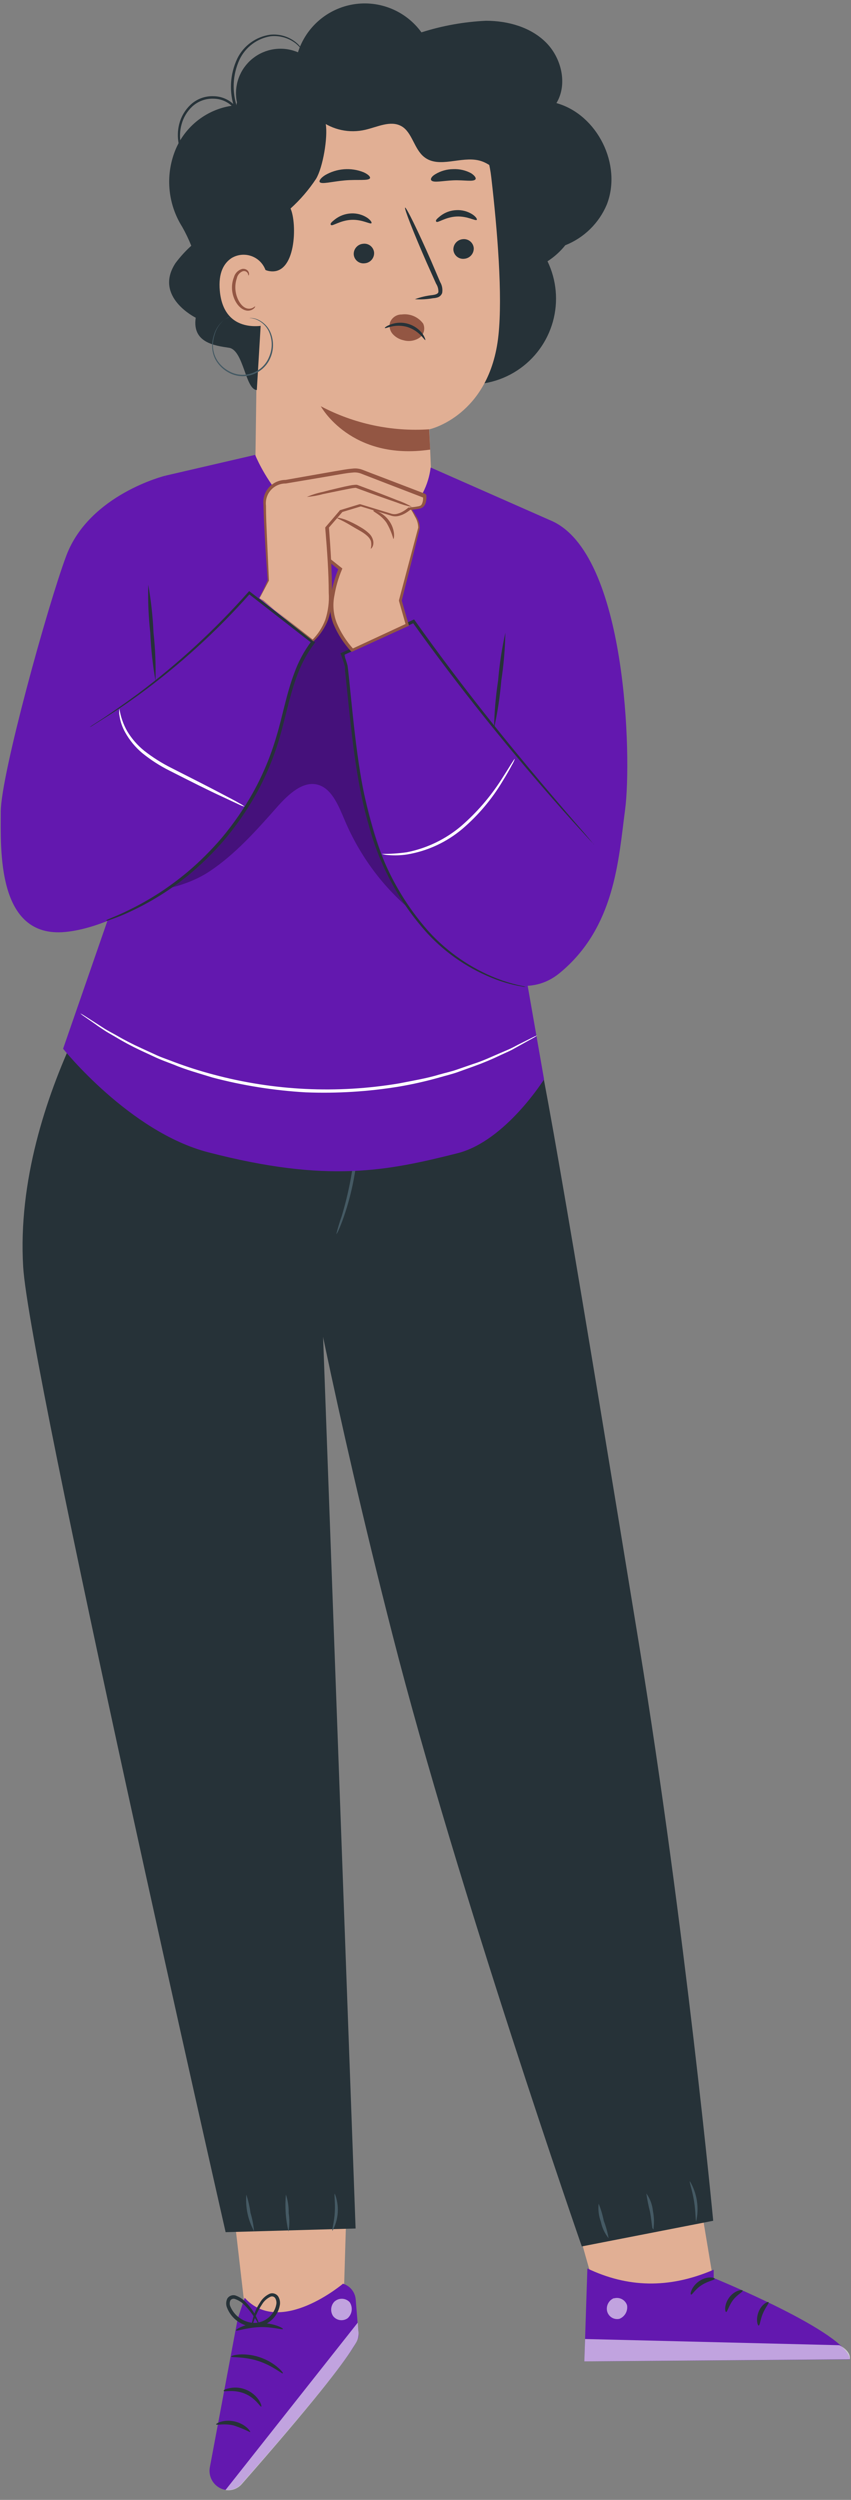 <svg width="77" height="226" viewBox="0 0 77 226" fill="none" xmlns="http://www.w3.org/2000/svg">
<rect x="0" y="0" width="77" height="226" fill="#808080" stroke="none"/>
<path d="M50.347 9.32C51.366 7.64 50.823 5.277 49.428 3.866C48.034 2.454 45.962 1.878 43.974 1.878C41.99 1.97 40.026 2.322 38.133 2.925C37.444 1.976 36.506 1.236 35.421 0.789C34.337 0.341 33.15 0.203 31.992 0.39C30.835 0.577 29.751 1.081 28.863 1.847C27.975 2.613 27.316 3.61 26.961 4.728C26.288 4.44 25.549 4.342 24.823 4.443C24.098 4.544 23.414 4.841 22.845 5.301C22.276 5.762 21.843 6.369 21.594 7.058C21.344 7.746 21.287 8.49 21.428 9.208L29.722 13.688L36.66 32.05C37.888 33.48 39.593 34.415 41.459 34.68C43.325 34.944 45.223 34.522 46.8 33.49C48.376 32.458 49.524 30.888 50.028 29.072C50.532 27.257 50.359 25.32 49.54 23.622C50.151 23.229 50.694 22.739 51.148 22.172C51.985 21.84 52.748 21.345 53.392 20.715C54.036 20.085 54.549 19.334 54.9 18.504C56.316 14.909 54.054 10.356 50.347 9.32Z" fill="#263238"/>
<path d="M39.041 43.559C38.929 40.758 38.845 38.793 38.845 38.81C38.845 38.827 44.327 37.6 45.1 30.32C45.486 26.697 45.005 20.8 44.45 16.018C43.958 11.694 40.81 6.498 36.515 7.203L23.209 11.308C21.905 11.515 21.529 12.646 21.597 13.963L21.518 14.584L23.198 35.242L23.075 44.057C23.383 47.977 27.393 51.426 31.335 51.471C32.369 51.487 33.395 51.291 34.35 50.896C35.306 50.501 36.171 49.915 36.892 49.175C37.614 48.434 38.176 47.554 38.546 46.588C38.915 45.622 39.084 44.592 39.041 43.559Z" fill="#E1AF94"/>
<path d="M42.865 22.413C42.88 22.654 42.799 22.891 42.641 23.074C42.483 23.257 42.261 23.371 42.02 23.393C41.902 23.408 41.783 23.4 41.668 23.369C41.554 23.337 41.447 23.283 41.354 23.209C41.261 23.136 41.184 23.044 41.127 22.94C41.07 22.836 41.035 22.721 41.023 22.603C41.009 22.362 41.089 22.125 41.247 21.942C41.405 21.759 41.628 21.645 41.869 21.623C41.986 21.608 42.105 21.617 42.219 21.649C42.334 21.681 42.44 21.735 42.533 21.809C42.626 21.882 42.703 21.974 42.76 22.077C42.817 22.181 42.853 22.295 42.865 22.413Z" fill="#263238"/>
<path d="M43.139 19.876C43.027 20.005 42.299 19.523 41.303 19.574C40.306 19.624 39.623 20.167 39.488 20.05C39.354 19.932 39.538 19.775 39.846 19.523C40.261 19.201 40.767 19.017 41.291 18.997C41.809 18.969 42.323 19.106 42.758 19.389C43.078 19.607 43.19 19.82 43.139 19.876Z" fill="#263238"/>
<path d="M33.849 22.822C33.866 23.064 33.787 23.302 33.629 23.486C33.47 23.67 33.246 23.783 33.004 23.802C32.886 23.818 32.767 23.811 32.653 23.78C32.538 23.749 32.431 23.695 32.338 23.622C32.245 23.549 32.168 23.457 32.111 23.354C32.054 23.25 32.019 23.136 32.007 23.018C31.991 22.776 32.071 22.538 32.23 22.355C32.388 22.172 32.611 22.058 32.853 22.038C32.97 22.022 33.089 22.03 33.203 22.061C33.317 22.093 33.424 22.146 33.517 22.219C33.609 22.292 33.687 22.383 33.744 22.487C33.801 22.59 33.837 22.704 33.849 22.822Z" fill="#263238"/>
<path d="M33.608 20.178C33.502 20.302 32.768 19.82 31.771 19.876C30.775 19.932 30.091 20.464 29.957 20.346C29.823 20.229 30.008 20.072 30.316 19.826C30.732 19.505 31.236 19.32 31.76 19.294C32.279 19.265 32.792 19.403 33.227 19.686C33.547 19.91 33.664 20.122 33.608 20.178Z" fill="#263238"/>
<path d="M37.54 27.05C38.057 26.858 38.597 26.732 39.147 26.674C39.399 26.635 39.634 26.574 39.668 26.394C39.676 26.131 39.604 25.871 39.46 25.65L38.609 23.751C37.422 21.046 36.548 18.812 36.655 18.767C36.761 18.722 37.82 20.873 39.007 23.583L39.824 25.493C40.002 25.791 40.067 26.142 40.009 26.484C39.977 26.576 39.924 26.659 39.856 26.728C39.787 26.797 39.703 26.849 39.612 26.882C39.472 26.927 39.327 26.953 39.18 26.96C38.639 27.058 38.088 27.088 37.54 27.05Z" fill="#263238"/>
<path d="M38.833 38.81C35.434 39.038 32.039 38.316 29.027 36.726C29.027 36.726 31.727 41.699 38.923 40.646L38.833 38.81Z" fill="#935643"/>
<path d="M33.48 16.102C33.367 16.371 32.359 16.208 31.2 16.309C30.041 16.41 29.067 16.695 28.921 16.449C28.86 16.331 29.027 16.079 29.419 15.833C29.94 15.529 30.524 15.347 31.125 15.301C31.727 15.255 32.331 15.347 32.892 15.57C33.317 15.76 33.524 15.979 33.48 16.102Z" fill="#263238"/>
<path d="M43.016 16.219C42.82 16.454 41.997 16.264 41.023 16.303C40.048 16.342 39.225 16.55 39.024 16.303C38.934 16.191 39.024 15.962 39.399 15.743C39.885 15.452 40.439 15.295 41.006 15.29C41.569 15.265 42.128 15.393 42.624 15.659C42.96 15.878 43.106 16.102 43.016 16.219Z" fill="#263238"/>
<path d="M26.978 7.136C27.011 7.862 27.203 8.572 27.541 9.216C27.879 9.859 28.355 10.42 28.934 10.859C29.514 11.298 30.183 11.604 30.894 11.755C31.605 11.906 32.34 11.899 33.048 11.734C34.168 11.476 35.328 10.86 36.313 11.403C37.299 11.946 37.461 13.481 38.391 14.203C39.718 15.245 41.695 14.108 43.336 14.506C44.601 14.814 45.441 15.973 46.32 16.936C47.2 17.899 48.488 18.79 49.714 18.358C49.623 17.236 49.404 16.127 49.059 15.054C48.707 13.973 47.99 13.046 47.032 12.434C46.5 12.12 45.912 11.946 45.391 11.582C44.31 10.793 44.002 9.342 43.302 8.222C42.845 7.49 42.22 6.877 41.479 6.435C40.738 5.993 39.902 5.734 39.04 5.68C37.612 5.602 36.168 6.1 34.768 5.82C33.732 5.613 32.802 4.991 31.755 4.846C29.716 4.56 27.908 6.106 26.513 7.646" fill="#263238"/>
<path d="M33.586 9.695C32.667 9.483 30.786 8.984 30.259 8.223C29.73 7.403 28.993 6.737 28.124 6.292C27.255 5.848 26.284 5.641 25.309 5.691C24.332 5.821 23.422 6.263 22.716 6.951C22.01 7.639 21.544 8.537 21.389 9.511C20.209 9.611 19.078 10.028 18.116 10.718C17.154 11.408 16.397 12.345 15.923 13.431C15.437 14.567 15.234 15.804 15.332 17.036C15.429 18.268 15.824 19.458 16.483 20.503C16.796 21.055 17.071 21.628 17.307 22.217C16.781 22.692 16.303 23.218 15.879 23.785C13.879 26.837 17.71 28.724 17.71 28.724C17.374 30.964 19.39 31.244 20.717 31.44C22.044 31.636 22.201 35.237 23.237 35.259L23.892 24.345C24.036 24.426 24.194 24.481 24.357 24.507C26.81 24.939 26.894 20.178 26.289 18.851C27.168 18.058 27.943 17.156 28.596 16.169C29.218 15.144 29.677 12.417 29.475 11.207C30.321 11.202 34 9.791 33.586 9.695Z" fill="#263238"/>
<path d="M24.144 24.961C24.114 24.605 23.994 24.263 23.796 23.966C23.597 23.669 23.327 23.427 23.01 23.264C22.692 23.1 22.339 23.019 21.982 23.029C21.625 23.039 21.276 23.139 20.969 23.32C20.258 23.779 19.742 24.659 19.888 26.282C20.28 30.628 24.564 29.34 24.558 29.211C24.553 29.082 24.323 26.759 24.144 24.961Z" fill="#E1AF94"/>
<path d="M23.08 27.688C23.08 27.688 23.013 27.744 22.89 27.817C22.718 27.909 22.517 27.931 22.33 27.878C21.854 27.755 21.406 27.061 21.311 26.277C21.266 25.899 21.306 25.517 21.428 25.157C21.456 25.018 21.518 24.888 21.608 24.779C21.697 24.669 21.813 24.584 21.944 24.53C22.028 24.497 22.121 24.496 22.206 24.526C22.291 24.555 22.363 24.614 22.408 24.692C22.476 24.81 22.459 24.899 22.481 24.905C22.503 24.91 22.565 24.821 22.515 24.647C22.483 24.54 22.413 24.449 22.319 24.39C22.256 24.35 22.186 24.323 22.113 24.311C22.04 24.298 21.965 24.3 21.893 24.317C21.718 24.369 21.56 24.464 21.432 24.595C21.305 24.725 21.213 24.886 21.165 25.062C21.012 25.455 20.958 25.88 21.008 26.299C21.115 27.167 21.641 27.946 22.285 28.074C22.404 28.097 22.527 28.093 22.644 28.062C22.762 28.031 22.87 27.974 22.963 27.895C23.086 27.794 23.097 27.694 23.08 27.688Z" fill="#935643"/>
<path d="M17.945 15.855C17.878 15.81 17.814 15.76 17.755 15.704C17.587 15.55 17.43 15.385 17.284 15.211C16.731 14.569 16.346 13.799 16.164 12.971C16.053 12.39 16.07 11.792 16.215 11.218C16.383 10.553 16.736 9.949 17.234 9.477C17.512 9.215 17.839 9.011 18.197 8.877C18.555 8.744 18.936 8.683 19.317 8.698C19.73 8.701 20.137 8.799 20.505 8.986C20.874 9.172 21.194 9.442 21.439 9.774L21.232 9.874V9.824C20.712 8.339 20.798 6.709 21.473 5.288C21.756 4.713 22.176 4.217 22.695 3.842C23.215 3.467 23.818 3.225 24.452 3.138C24.881 3.094 25.313 3.138 25.724 3.266C26.135 3.394 26.515 3.604 26.843 3.882C27.018 4.035 27.17 4.21 27.297 4.403C27.341 4.47 27.379 4.542 27.409 4.616C27.227 4.372 27.018 4.148 26.788 3.95C26.136 3.432 25.308 3.191 24.48 3.278C23.88 3.376 23.311 3.618 22.824 3.982C22.337 4.347 21.944 4.824 21.68 5.372C21.044 6.745 20.97 8.313 21.473 9.74V9.785L21.675 10.462L21.271 9.902C21.044 9.601 20.751 9.356 20.414 9.186C20.077 9.016 19.706 8.926 19.328 8.922C18.616 8.893 17.922 9.147 17.396 9.628C16.923 10.072 16.586 10.641 16.422 11.269C16.273 11.816 16.248 12.39 16.349 12.949C16.505 13.766 16.855 14.534 17.368 15.189C17.71 15.62 17.962 15.838 17.945 15.855Z" fill="#263238"/>
<path d="M20.79 28.64C20.606 28.716 20.432 28.812 20.269 28.926C19.854 29.278 19.557 29.749 19.418 30.275C19.302 30.637 19.252 31.016 19.272 31.395C19.302 31.821 19.437 32.233 19.664 32.594C19.923 32.988 20.275 33.313 20.689 33.54C21.126 33.795 21.629 33.913 22.134 33.876C22.64 33.838 23.124 33.656 23.528 33.35C23.905 33.061 24.194 32.673 24.363 32.23C24.519 31.861 24.594 31.464 24.583 31.064C24.573 30.664 24.476 30.271 24.301 29.911C24.054 29.426 23.634 29.051 23.125 28.858C22.943 28.801 22.755 28.763 22.565 28.746C22.617 28.738 22.67 28.738 22.722 28.746C22.872 28.755 23.02 28.782 23.164 28.825C23.693 29.011 24.133 29.389 24.396 29.883C24.582 30.254 24.686 30.66 24.702 31.074C24.719 31.488 24.647 31.901 24.491 32.286C24.312 32.745 24.01 33.146 23.618 33.445C23.199 33.768 22.695 33.962 22.168 34.005C21.638 34.044 21.109 33.923 20.65 33.658C20.221 33.419 19.858 33.078 19.591 32.666C19.353 32.29 19.218 31.857 19.2 31.412C19.184 31.032 19.237 30.653 19.356 30.292C19.508 29.754 19.825 29.278 20.264 28.931C20.386 28.845 20.52 28.775 20.661 28.724L20.79 28.64Z" fill="#455A64"/>
<path d="M20.241 192.126L22.492 211.598L31.027 210.298L31.603 191.107L20.241 192.126Z" fill="#E1AF94"/>
<path d="M31.055 206.44C31.055 206.44 25.331 211.295 22.14 207.728L21.507 209.626L18.998 222.999C18.907 223.415 18.971 223.85 19.177 224.223C19.383 224.596 19.717 224.881 20.118 225.026C20.421 225.125 20.747 225.133 21.055 225.048C21.362 224.963 21.638 224.79 21.848 224.55C24.161 221.935 32.623 212.286 32.449 211.11L32.186 207.896C32.163 207.574 32.044 207.265 31.844 207.011C31.645 206.757 31.374 206.567 31.066 206.468L31.055 206.44Z" fill="#6318AF"/>
<g opacity="0.6">
<path d="M20.415 225.094L32.371 209.974L32.416 210.674C32.533 211.43 32.231 211.76 31.912 212.275C30.965 213.804 28.294 217.265 21.893 224.556C21.714 224.767 21.485 224.929 21.226 225.027C20.968 225.125 20.689 225.155 20.415 225.116V225.094Z" fill="white"/>
</g>
<g opacity="0.6">
<path d="M30.321 208.014C30.131 208.181 30.008 208.411 29.974 208.662C29.94 208.913 29.997 209.168 30.136 209.38C30.287 209.578 30.51 209.71 30.757 209.747C31.004 209.783 31.255 209.722 31.458 209.576C31.656 209.397 31.783 209.153 31.817 208.888C31.851 208.623 31.789 208.355 31.642 208.131C31.555 208.036 31.449 207.96 31.332 207.906C31.214 207.852 31.088 207.822 30.959 207.817C30.829 207.813 30.701 207.833 30.58 207.879C30.459 207.924 30.348 207.993 30.254 208.081" fill="white"/>
</g>
<path d="M23.64 217.573C23.551 217.623 23.125 216.783 22.128 216.386C21.131 215.988 20.269 216.257 20.241 216.156C20.213 216.055 20.42 215.971 20.801 215.893C21.296 215.794 21.809 215.847 22.274 216.044C22.742 216.239 23.142 216.566 23.427 216.985C23.635 217.31 23.679 217.556 23.64 217.573Z" fill="#263238"/>
<path d="M22.632 219.88C22.151 219.644 21.656 219.44 21.148 219.27C20.297 219.068 19.586 219.27 19.552 219.18C19.518 219.09 20.252 218.687 21.232 218.911C22.212 219.135 22.71 219.824 22.632 219.88Z" fill="#263238"/>
<path d="M25.6 214.56C25.527 214.644 24.676 213.866 23.36 213.44C22.044 213.014 20.924 213.154 20.919 213.042C20.913 212.93 22.072 212.639 23.467 213.093C24.861 213.546 25.673 214.51 25.6 214.56Z" fill="#263238"/>
<path d="M25.601 210.55C25.561 210.651 24.637 210.338 23.473 210.382C22.308 210.427 21.401 210.78 21.356 210.679C21.311 210.578 22.207 210.046 23.462 210.013C24.716 209.979 25.651 210.472 25.601 210.55Z" fill="#263238"/>
<path d="M22.801 210.394C22.768 210.184 22.784 209.97 22.845 209.766C22.966 209.201 23.192 208.663 23.512 208.182C23.719 207.814 24.039 207.524 24.425 207.353C24.556 207.31 24.698 207.31 24.829 207.352C24.961 207.395 25.076 207.477 25.158 207.588C25.308 207.818 25.367 208.095 25.326 208.366C25.236 208.912 24.958 209.409 24.539 209.772C24.121 210.134 23.589 210.338 23.036 210.349C22.491 210.344 21.961 210.174 21.514 209.862C21.068 209.55 20.725 209.111 20.533 208.602C20.482 208.471 20.46 208.331 20.467 208.192C20.474 208.052 20.509 207.915 20.572 207.79C20.648 207.674 20.759 207.585 20.889 207.536C21.018 207.487 21.16 207.479 21.294 207.515C21.683 207.649 22.029 207.885 22.297 208.198C22.697 208.609 23.021 209.086 23.254 209.61C23.361 209.792 23.425 209.997 23.439 210.209C23.092 209.541 22.649 208.928 22.123 208.389C21.876 208.133 21.57 207.941 21.233 207.829C21.16 207.808 21.082 207.811 21.011 207.838C20.94 207.866 20.881 207.915 20.841 207.98C20.804 208.064 20.785 208.155 20.785 208.246C20.785 208.338 20.804 208.428 20.841 208.512C21.023 208.945 21.326 209.317 21.715 209.581C22.103 209.846 22.56 209.992 23.03 210.002C23.501 209.989 23.954 209.816 24.313 209.51C24.671 209.204 24.915 208.785 25.001 208.322C25.037 208.129 25.001 207.93 24.901 207.762C24.859 207.698 24.797 207.65 24.726 207.624C24.654 207.599 24.576 207.598 24.503 207.622C24.177 207.765 23.903 208.005 23.719 208.31C23.291 208.945 22.98 209.65 22.801 210.394Z" fill="#263238"/>
<path d="M54.042 207.47C53.846 207.168 52.06 200.655 52.06 200.655L63.12 197.648L64.688 207.039L54.042 207.47Z" fill="#E1AF94"/>
<path d="M64.576 205.191V205.942C64.576 205.942 76.728 210.892 76.896 213.3L52.872 213.479L53.147 205.079C56.731 206.787 60.471 206.955 64.576 205.191Z" fill="#6318AF"/>
<g opacity="0.6">
<path d="M55.594 207.744C55.359 207.827 55.163 207.992 55.041 208.208C54.918 208.424 54.878 208.677 54.927 208.92C54.954 209.041 55.004 209.155 55.075 209.256C55.145 209.357 55.235 209.443 55.339 209.509C55.443 209.575 55.559 209.62 55.681 209.641C55.803 209.662 55.927 209.659 56.047 209.632C56.286 209.536 56.485 209.362 56.61 209.138C56.736 208.913 56.78 208.653 56.736 208.4C56.696 208.279 56.632 208.168 56.548 208.072C56.465 207.976 56.363 207.898 56.249 207.842C56.135 207.786 56.011 207.753 55.884 207.744C55.757 207.736 55.63 207.753 55.51 207.795" fill="white"/>
</g>
<g opacity="0.6">
<path d="M52.872 213.479L52.94 211.457L75.939 212.017C75.939 212.017 77.014 212.499 76.896 213.288L52.872 213.479Z" fill="white"/>
</g>
<path d="M64.671 206.009C64.671 206.132 64.111 206.194 63.507 206.569C62.902 206.944 62.627 207.493 62.521 207.442C62.415 207.392 62.583 206.681 63.283 206.21C63.983 205.74 64.694 205.897 64.671 206.009Z" fill="#263238"/>
<path d="M67.197 207.084C67.225 207.207 66.716 207.42 66.323 207.941C65.931 208.462 65.814 209.022 65.702 209.016C65.59 209.01 65.506 208.316 66.004 207.672C66.503 207.028 67.192 206.966 67.197 207.084Z" fill="#263238"/>
<path d="M68.648 210.242C68.541 210.242 68.373 209.654 68.648 208.977C68.922 208.299 69.493 208.03 69.544 208.131C69.594 208.232 69.258 208.596 69.023 209.156C68.788 209.716 68.765 210.231 68.648 210.242Z" fill="#263238"/>
<path d="M48.18 93.04C48.701 93.376 52.66 117.086 57.812 148.603C62.051 174.52 64.532 200.767 64.532 200.767L52.643 203.086C52.643 203.086 41.443 170.953 35.529 147.847C30.064 126.534 27.398 111.61 27.398 111.61V95.986L48.18 93.04Z" fill="#263238"/>
<path d="M12.121 84.287C12.121 84.287 1.173 99.082 2.097 114.527C2.657 123.767 20.415 201.798 20.415 201.798L32.175 201.467L29.05 115.787L30.304 95.577L12.121 84.287Z" fill="#263238"/>
<path d="M30.427 111.582C30.562 111.032 30.724 110.49 30.915 109.958C31.307 108.655 31.616 107.329 31.838 105.987C32.057 104.642 32.19 103.284 32.236 101.922C32.27 100.869 32.236 100.242 32.298 100.242C32.348 100.387 32.373 100.541 32.37 100.695C32.37 100.986 32.421 101.418 32.426 101.944C32.449 104.701 31.999 107.442 31.094 110.047C30.92 110.54 30.763 110.932 30.64 111.201C30.59 111.338 30.518 111.467 30.427 111.582Z" fill="#455A64"/>
<path d="M55.068 202.346C54.718 201.913 54.478 201.402 54.368 200.857C54.173 200.333 54.104 199.771 54.166 199.216C54.37 199.719 54.525 200.24 54.631 200.773C54.827 201.282 54.973 201.809 55.068 202.346Z" fill="#455A64"/>
<path d="M59.122 201.54C59.122 201.54 59.072 201.501 59.027 201.417C58.976 201.159 58.932 200.582 58.808 199.927C58.667 199.391 58.559 198.847 58.484 198.298C58.814 198.762 59.019 199.304 59.077 199.871C59.179 200.38 59.2 200.902 59.139 201.417C59.145 201.478 59.144 201.534 59.122 201.54Z" fill="#455A64"/>
<path d="M63.002 200.862C62.924 200.862 62.963 200.017 62.801 199.009C62.638 198.001 62.347 197.222 62.42 197.189C63.078 198.294 63.279 199.612 62.98 200.862H63.002Z" fill="#455A64"/>
<path d="M30.08 201.68C30.002 201.646 30.243 200.918 30.293 200C30.343 199.082 30.215 198.32 30.293 198.32C30.506 198.862 30.597 199.443 30.56 200.024C30.523 200.604 30.359 201.17 30.08 201.68Z" fill="#455A64"/>
<path d="M26.104 201.747C25.846 200.647 25.766 199.513 25.869 198.387C26.048 198.929 26.133 199.497 26.121 200.067C26.208 200.624 26.202 201.192 26.104 201.747Z" fill="#455A64"/>
<path d="M22.99 201.708C22.435 200.698 22.192 199.547 22.29 198.398C22.463 198.937 22.589 199.49 22.666 200.05C22.827 200.591 22.936 201.146 22.99 201.708Z" fill="#455A64"/>
<path d="M38.285 29.25C38.062 28.95 37.762 28.715 37.417 28.571C37.072 28.427 36.694 28.38 36.325 28.433H36.24C36.033 28.451 35.834 28.526 35.667 28.651C35.499 28.776 35.37 28.944 35.294 29.138C35.24 29.322 35.234 29.515 35.276 29.702C35.318 29.888 35.407 30.06 35.535 30.202C35.795 30.486 36.138 30.682 36.515 30.762C36.753 30.829 37.002 30.845 37.246 30.808C37.49 30.772 37.724 30.683 37.932 30.55C38.136 30.411 38.285 30.204 38.35 29.966C38.414 29.727 38.391 29.473 38.285 29.25Z" fill="#935643"/>
<path d="M38.48 30.751C38.441 30.751 38.318 30.567 38.055 30.298C37.718 29.956 37.303 29.703 36.845 29.558C36.384 29.427 35.896 29.413 35.428 29.519C35.064 29.598 34.868 29.698 34.824 29.659C34.779 29.62 34.992 29.458 35.383 29.318C35.885 29.141 36.43 29.127 36.94 29.279C37.45 29.432 37.898 29.742 38.223 30.163C38.447 30.488 38.508 30.735 38.48 30.751Z" fill="#263238"/>
<path d="M23.086 41.122L14.96 43.004L11.925 76.89L5.709 94.81C5.709 94.81 11.735 102.347 18.863 104.178C29.671 106.978 35.042 105.858 41.437 104.246C45.755 103.126 49.227 97.576 49.227 97.576L46.382 81.336L49.787 47.036L38.967 42.265C38.77 43.861 38.015 45.336 36.835 46.429C35.656 47.522 34.128 48.164 32.522 48.24C26.11 48.744 23.086 41.122 23.086 41.122Z" fill="#6318AF"/>
<g opacity="0.3">
<path d="M46.842 82.96C44.495 79.46 41.852 76.24 39.522 72.712C37.193 69.184 35.166 65.303 34.264 60.952C33.911 59.272 33.704 57.474 32.752 56.164C32.186 55.417 31.392 54.876 30.491 54.621C29.59 54.366 28.63 54.413 27.757 54.753C26.026 55.38 24.621 56.892 23.546 58.594C22.471 60.297 21.675 62.217 20.746 64.037C18.018 69.413 14.21 73.905 10.442 78.34L10.576 80.294C13.124 81.017 16.68 80.294 18.976 78.765C21.272 77.237 23.176 75.103 25.058 72.975C26.122 71.771 27.505 70.472 28.916 70.993C30.092 71.429 30.669 72.93 31.218 74.218C33.973 80.669 39.618 85.334 45.733 86.236C45.999 86.314 46.281 86.324 46.553 86.267C46.825 86.209 47.078 86.085 47.29 85.905C48.001 85.144 47.441 83.805 46.842 82.96Z" fill="black"/>
</g>
<path d="M14.96 43.004C14.96 43.004 8.095 44.684 6 50.234C4.32 54.714 0.07 70.063 0.07 73.384C0.07 76.705 -0.328 84.858 5.911 84.254C12.149 83.649 22.078 76.374 24.503 68.484C25.477 65.314 26.071 62.666 26.743 60.846C27.109 59.806 27.622 58.823 28.266 57.928L22.901 53.655L13.846 61.91L14.96 43.004Z" fill="#6318AF"/>
<path d="M31.2 59.093C31.2 59.093 31.894 73.703 36.335 81.151C38.066 84.046 45.592 92.105 50.626 87.978C55.661 83.85 55.958 77.713 56.562 73.182C57.167 68.652 56.758 49.942 49.803 47.042C49.294 46.829 45.592 56.976 45.592 56.976L44.786 65.331L37.438 56.17L31.2 59.093Z" fill="#6318AF"/>
<path d="M9.579 83.206L9.719 83.133L10.128 82.96C10.492 82.809 11.029 82.59 11.696 82.254C13.586 81.332 15.358 80.183 16.971 78.833C18.076 77.892 19.106 76.865 20.051 75.764C21.121 74.489 22.07 73.117 22.885 71.665C23.78 70.058 24.491 68.356 25.007 66.591C25.567 64.76 25.897 62.783 26.625 60.857C27.001 59.808 27.533 58.822 28.205 57.934V58.135L22.453 53.655H22.638C19.616 57.061 16.237 60.133 12.558 62.817C11.197 63.802 10.083 64.53 9.31 65.012C8.929 65.253 8.627 65.432 8.42 65.572C8.321 65.64 8.216 65.698 8.106 65.746C8.197 65.668 8.294 65.598 8.397 65.538L9.265 64.978C10.021 64.469 11.119 63.724 12.457 62.738C16.097 60.019 19.448 56.934 22.459 53.532L22.543 53.437L22.644 53.51C24.453 54.915 26.39 56.41 28.406 57.989L28.518 58.079L28.429 58.197C27.782 59.065 27.265 60.024 26.894 61.041C26.183 62.94 25.825 64.906 25.281 66.754C24.754 68.538 24.029 70.259 23.12 71.883C22.29 73.344 21.324 74.724 20.236 76.005C19.277 77.11 18.23 78.137 17.105 79.073C15.468 80.418 13.665 81.547 11.741 82.433C11.069 82.753 10.52 82.954 10.15 83.089L9.725 83.234L9.579 83.206Z" fill="#263238"/>
<path d="M13.415 52.855C13.667 54.289 13.826 55.739 13.89 57.195C14.049 58.643 14.109 60.1 14.07 61.557C13.818 60.122 13.661 58.672 13.599 57.217C13.437 55.769 13.375 54.311 13.415 52.855Z" fill="#263238"/>
<path d="M53.757 76.341C53.757 76.341 53.724 76.341 53.662 76.257L53.405 75.988L52.425 74.918C51.573 73.989 50.341 72.611 48.835 70.864C45.822 67.364 41.678 62.352 37.321 56.254L37.495 56.298L31.016 59.261L31.089 59.076C31.201 59.384 31.313 59.698 31.408 60.028C31.438 60.117 31.457 60.209 31.464 60.303L31.497 60.56L31.553 61.075C32.052 65.897 32.444 70.517 33.62 74.543C34.564 78.141 36.344 81.464 38.817 84.243C40.51 86.09 42.601 87.528 44.932 88.448C45.566 88.695 46.218 88.897 46.881 89.053L47.401 89.165L47.575 89.215H47.396L46.881 89.12C46.208 88.987 45.547 88.799 44.904 88.56C42.532 87.673 40.4 86.244 38.677 84.388C36.156 81.604 34.338 78.257 33.373 74.627C32.175 70.567 31.772 65.925 31.273 61.114L31.217 60.599V60.342C31.211 60.265 31.194 60.19 31.167 60.118C31.077 59.798 30.965 59.485 30.853 59.182L30.809 59.059L30.932 59.003L37.361 56.047L37.467 55.996L37.534 56.091C41.869 62.19 45.979 67.219 48.953 70.746C50.442 72.51 51.646 73.905 52.475 74.857C52.884 75.322 53.197 75.691 53.427 75.977L53.668 76.263C53.7 76.286 53.73 76.312 53.757 76.341Z" fill="#263238"/>
<path d="M45.727 57.2C45.7 58.655 45.577 60.107 45.357 61.546C45.235 62.994 45.016 64.433 44.702 65.852C44.728 64.399 44.852 62.949 45.072 61.512C45.191 60.061 45.41 58.621 45.727 57.2Z" fill="#263238"/>
<path d="M46.578 68.607C46.513 68.804 46.425 68.992 46.315 69.167C46.13 69.52 45.85 70.024 45.469 70.634C44.507 72.243 43.291 73.686 41.869 74.907C40.431 76.129 38.69 76.938 36.829 77.248C36.273 77.331 35.709 77.35 35.149 77.304C34.941 77.296 34.735 77.258 34.538 77.192C35.301 77.204 36.063 77.155 36.818 77.046C38.626 76.687 40.314 75.874 41.723 74.683C43.118 73.474 44.334 72.073 45.335 70.522C46.091 69.346 46.533 68.585 46.578 68.607Z" fill="white"/>
<path d="M48.617 93.6C48.499 93.692 48.374 93.773 48.241 93.841L47.121 94.463L46.315 94.91C46.013 95.067 45.676 95.207 45.318 95.375C44.516 95.762 43.693 96.106 42.854 96.406L41.392 96.932C40.883 97.111 40.334 97.24 39.774 97.403C38.58 97.741 37.369 98.016 36.145 98.226C33.339 98.688 30.492 98.864 27.65 98.752C24.813 98.589 21.999 98.143 19.25 97.419C17.996 97.033 16.797 96.703 15.722 96.249C15.162 96.031 14.647 95.851 14.154 95.627L12.72 94.961C11.912 94.582 11.125 94.159 10.363 93.695C10.027 93.499 9.702 93.326 9.422 93.135C9.142 92.945 8.862 92.771 8.661 92.615L7.613 91.886C7.489 91.807 7.373 91.715 7.266 91.612C7.399 91.68 7.528 91.755 7.653 91.836L8.722 92.519L9.495 93.018C9.781 93.191 10.105 93.359 10.447 93.55C11.213 93.998 12.002 94.405 12.81 94.77L14.216 95.415C14.703 95.633 15.241 95.806 15.778 96.019C16.931 96.451 18.105 96.825 19.295 97.139C24.773 98.608 30.502 98.883 36.095 97.946C37.372 97.694 38.593 97.492 39.707 97.156C40.267 96.994 40.827 96.876 41.32 96.703L42.781 96.198C43.722 95.902 44.523 95.51 45.245 95.207C45.604 95.05 45.945 94.916 46.248 94.77C46.55 94.625 46.808 94.474 47.065 94.35L48.185 93.79C48.324 93.716 48.468 93.652 48.617 93.6Z" fill="white"/>
<path d="M22.139 72.925C21.945 72.876 21.757 72.805 21.579 72.712L20.118 72.029C18.891 71.469 17.206 70.618 15.352 69.677C14.469 69.237 13.637 68.702 12.871 68.081C12.248 67.559 11.726 66.927 11.331 66.216C11.062 65.74 10.883 65.217 10.805 64.676C10.767 64.478 10.767 64.275 10.805 64.077C10.914 64.794 11.155 65.486 11.516 66.115C11.921 66.787 12.44 67.382 13.051 67.874C13.81 68.469 14.629 68.987 15.492 69.419C17.34 70.354 19.015 71.206 20.219 71.844C20.818 72.163 21.305 72.404 21.635 72.606C21.814 72.694 21.983 72.801 22.139 72.925Z" fill="white"/>
<path d="M36.8 45.44C36.8 45.44 38.083 47.12 37.92 47.742C37.758 48.363 36.24 54.288 36.24 54.288L36.868 56.483L31.912 58.802C31.912 58.802 30.232 57.027 30.069 55.279C30.041 53.959 30.299 52.649 30.825 51.438L29.8 50.631C29.8 50.631 28.496 46.896 28.496 46.711C28.713 46.173 28.966 45.649 29.252 45.143L33.62 44.443L36.8 45.44Z" fill="#E1AF94"/>
<path d="M36.8 45.44C36.8 45.44 36.721 45.44 36.576 45.395L35.943 45.222L33.58 44.533H33.614L29.251 45.267L29.335 45.205C29.134 45.586 28.926 45.983 28.736 46.398C28.686 46.497 28.642 46.6 28.607 46.706C28.62 46.8 28.645 46.892 28.68 46.98C28.753 47.204 28.826 47.434 28.904 47.663C29.223 48.593 29.565 49.567 29.912 50.581L29.873 50.519L30.892 51.326L30.976 51.393L30.937 51.494C30.621 52.245 30.393 53.031 30.259 53.834C30.089 54.662 30.161 55.522 30.466 56.31C30.836 57.19 31.355 57.999 32.001 58.701L31.833 58.667L36.794 56.366L36.721 56.517C36.503 55.755 36.301 55.027 36.1 54.327V54.26C36.817 51.561 37.416 49.31 37.842 47.697C37.836 47.348 37.735 47.007 37.55 46.711C37.43 46.471 37.297 46.238 37.153 46.011C36.923 45.642 36.794 45.451 36.8 45.451C36.844 45.489 36.884 45.533 36.917 45.58C36.989 45.67 37.089 45.804 37.22 45.983C37.343 46.163 37.494 46.386 37.651 46.666C37.859 46.985 37.974 47.356 37.981 47.736C37.601 49.338 37.029 51.6 36.341 54.333V54.266L36.974 56.455L37.007 56.567L36.906 56.612L31.939 58.88L31.844 58.925L31.76 58.88C31.088 58.152 30.548 57.313 30.164 56.399C29.845 55.562 29.769 54.651 29.945 53.773C30.088 52.946 30.325 52.138 30.651 51.365L30.69 51.533L29.671 50.721H29.637V50.687C29.29 49.668 28.96 48.688 28.641 47.758L28.422 47.064C28.366 46.934 28.343 46.791 28.355 46.65C28.392 46.532 28.439 46.418 28.495 46.308C28.697 45.883 28.91 45.49 29.117 45.11L29.145 45.059H29.201L33.569 44.398H33.608L35.965 45.171L36.581 45.379C36.657 45.389 36.73 45.409 36.8 45.44Z" fill="#935643"/>
<path d="M23.461 54.07L24.273 52.457C24.273 52.457 23.864 45.894 23.959 45.177C24.024 44.724 24.25 44.309 24.595 44.008C24.941 43.708 25.383 43.542 25.841 43.542L31.133 42.629C31.615 42.522 32.113 42.506 32.6 42.584L38.379 44.824C38.508 44.824 38.474 45.709 38.077 45.843C37.754 45.933 37.421 45.982 37.086 45.989C37.164 45.888 36.296 46.773 35.507 46.582C34.717 46.392 32.594 45.703 32.594 45.703L30.847 46.235L29.57 47.719C29.57 47.719 30.091 53.801 29.744 55.374C29.513 56.345 29.014 57.231 28.305 57.934L23.461 54.07Z" fill="#E1AF94"/>
<path d="M23.461 54.07C23.461 54.07 23.59 54.154 23.814 54.322L24.788 55.072L28.361 57.872H28.238C28.76 57.353 29.167 56.728 29.43 56.041C29.693 55.247 29.8 54.411 29.744 53.577C29.744 51.796 29.604 49.83 29.43 47.747V47.68L29.464 47.641L30.741 46.151V46.118H30.78L32.522 45.586H32.566H32.611L34.851 46.269L35.411 46.442C35.594 46.498 35.789 46.498 35.971 46.442C36.155 46.394 36.331 46.318 36.492 46.218C36.576 46.168 36.654 46.118 36.739 46.056L36.856 45.966L36.912 45.922L36.946 45.894H36.985C36.918 45.86 37.22 45.894 37.187 46.056C37.187 46.123 37.187 46.084 37.187 46.101L37.069 45.866C37.323 45.858 37.576 45.828 37.825 45.776C37.916 45.766 38.005 45.735 38.083 45.686C38.147 45.623 38.193 45.544 38.217 45.457C38.251 45.359 38.272 45.258 38.279 45.154C38.284 45.106 38.284 45.057 38.279 45.009C38.282 44.99 38.282 44.971 38.279 44.953C38.279 44.953 38.239 44.953 38.362 44.992H38.318L35.014 43.721L33.418 43.105L32.639 42.802C32.397 42.716 32.138 42.69 31.883 42.724C31.351 42.763 30.819 42.875 30.299 42.959L28.759 43.222L25.858 43.71C25.604 43.707 25.353 43.759 25.121 43.861C24.889 43.963 24.681 44.113 24.512 44.302C24.342 44.49 24.215 44.713 24.138 44.955C24.061 45.196 24.036 45.451 24.066 45.703C24.066 46.7 24.116 47.624 24.15 48.47C24.228 50.15 24.29 51.499 24.334 52.49L23.707 53.672L23.545 53.974C23.527 54.012 23.504 54.048 23.478 54.081C23.526 53.94 23.586 53.803 23.657 53.672C23.797 53.375 23.993 52.972 24.217 52.446C24.144 51.477 24.049 50.116 23.954 48.425C23.909 47.585 23.858 46.661 23.836 45.625C23.805 45.343 23.834 45.058 23.921 44.788C24.008 44.518 24.151 44.269 24.34 44.058C24.529 43.847 24.76 43.678 25.019 43.562C25.277 43.446 25.558 43.386 25.841 43.385L28.736 42.875L30.276 42.606C30.797 42.522 31.323 42.41 31.883 42.366C32.178 42.326 32.477 42.357 32.757 42.455L33.541 42.758L35.142 43.368L38.447 44.634H38.402C38.44 44.636 38.477 44.649 38.508 44.673C38.525 44.686 38.538 44.703 38.547 44.723C38.564 44.747 38.575 44.773 38.581 44.802C38.586 44.839 38.586 44.876 38.581 44.914C38.587 44.979 38.587 45.044 38.581 45.11C38.57 45.237 38.546 45.363 38.508 45.485C38.464 45.619 38.387 45.741 38.284 45.838C38.172 45.921 38.041 45.975 37.903 45.994C37.634 46.05 37.361 46.081 37.086 46.09L36.968 45.854C36.968 45.854 37.08 45.933 37.091 45.938C37.097 45.968 37.111 45.995 37.13 46.017C37.13 46.017 37.13 46.017 37.164 46.056L37.102 46.106L36.974 46.202C36.887 46.266 36.797 46.326 36.705 46.381C36.519 46.494 36.317 46.579 36.106 46.633C35.888 46.694 35.657 46.694 35.439 46.633L34.879 46.459L32.606 45.77H32.69L30.942 46.297L31.01 46.252L29.727 47.736L29.761 47.635C29.923 49.735 30.041 51.695 30.035 53.493C30.084 54.355 29.964 55.219 29.683 56.035C29.402 56.748 28.972 57.394 28.422 57.928L28.361 57.984L28.299 57.934L24.749 55.038L23.819 54.271C23.695 54.214 23.575 54.146 23.461 54.07Z" fill="#935643"/>
<path d="M27.767 44.925C28.215 44.729 28.683 44.581 29.162 44.482C29.593 44.365 30.114 44.236 30.696 44.102C30.987 44.034 31.29 43.962 31.614 43.9C31.786 43.864 31.96 43.84 32.135 43.827C32.171 43.824 32.206 43.824 32.242 43.827H32.298L32.421 43.872L32.662 43.962C33.95 44.438 35.109 44.886 35.943 45.221C36.406 45.38 36.852 45.583 37.276 45.826C36.795 45.737 36.324 45.6 35.87 45.417C35.019 45.126 33.849 44.712 32.561 44.236L32.32 44.146L32.197 44.102H32.141C31.989 44.115 31.837 44.138 31.687 44.169L30.774 44.348L29.229 44.667C28.751 44.799 28.262 44.886 27.767 44.925Z" fill="#935643"/>
<path d="M33.546 49.601C33.602 49.398 33.612 49.186 33.574 48.979C33.49 48.599 33.059 48.257 32.505 47.949C31.95 47.641 31.474 47.333 31.11 47.148C30.746 46.963 30.506 46.862 30.517 46.823C30.528 46.784 30.791 46.823 31.194 46.958C31.702 47.154 32.191 47.396 32.656 47.68C32.928 47.836 33.18 48.024 33.406 48.24C33.601 48.428 33.731 48.673 33.776 48.94C33.837 49.416 33.557 49.64 33.546 49.601Z" fill="#935643"/>
<path d="M35.591 48.727C35.452 48.21 35.242 47.715 34.969 47.254C34.465 46.521 33.748 46.263 33.782 46.179C33.816 46.095 33.989 46.179 34.275 46.291C34.648 46.473 34.97 46.747 35.21 47.086C35.448 47.417 35.598 47.802 35.647 48.206C35.68 48.537 35.624 48.727 35.591 48.727Z" fill="#935643"/>
</svg>
